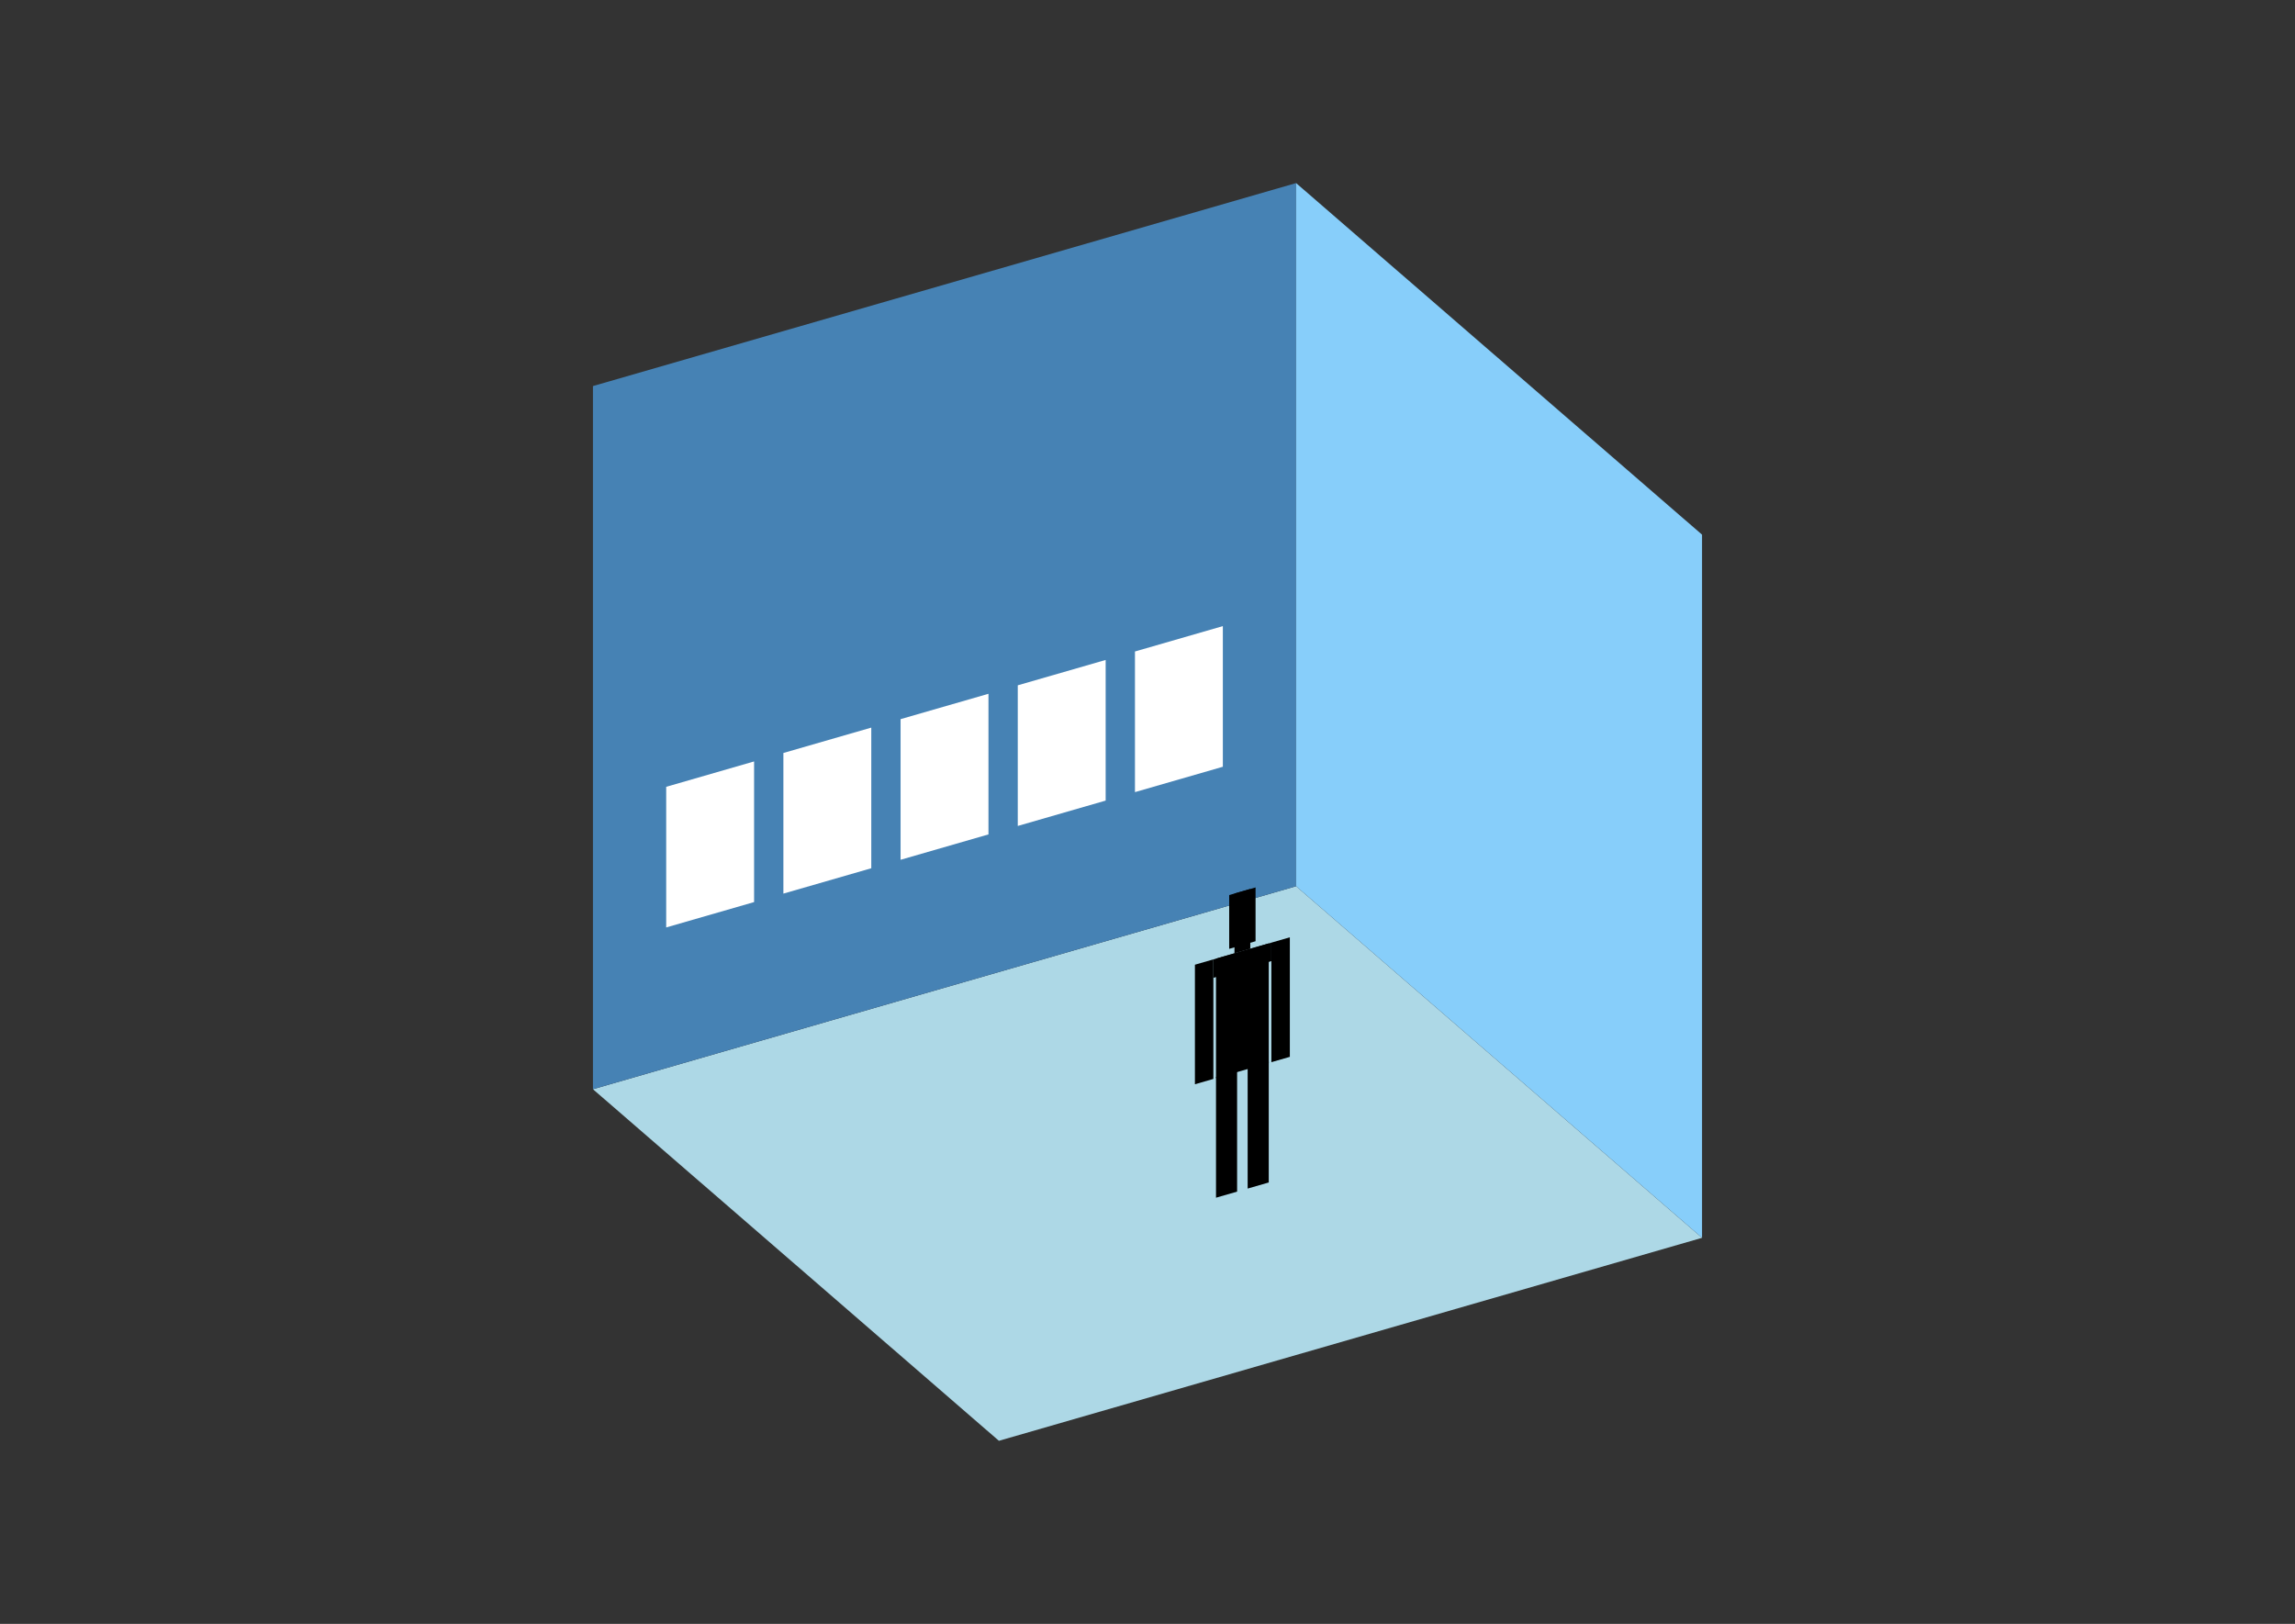 <?xml version="1.0" encoding="UTF-8"?>
<svg
  xmlns="http://www.w3.org/2000/svg"
  width="848"
  height="600"
  style="background-color:white"
>
  <rect width="100%" height="100%" fill="#333333" stroke="none"/>
  <polygon fill="lightblue" points="369.096,532.356 219.096,402.452 478.904,327.452 628.904,457.356" />
  <polygon fill="steelblue" points="219.096,402.452 219.096,142.644 478.904,67.644 478.904,327.452" />
  <polygon fill="lightskyblue" points="628.904,457.356 628.904,197.548 478.904,67.644 478.904,327.452" />
  <polygon fill="white" points="246.159,342.678 246.159,290.716 278.635,281.341 278.635,333.303" />
  <polygon fill="white" points="289.461,330.178 289.461,278.216 321.937,268.841 321.937,320.803" />
  <polygon fill="white" points="332.762,317.678 332.762,265.716 365.238,256.341 365.238,308.303" />
  <polygon fill="white" points="376.063,305.178 376.063,253.216 408.539,243.841 408.539,295.803" />
  <polygon fill="white" points="419.365,292.678 419.365,240.716 451.841,231.341 451.841,283.303" />
  <polygon fill="hsl(288.0,50.0%,52.578%)" points="449.315,442.533 449.315,397.924 457.109,395.674 457.109,440.283" />
  <polygon fill="hsl(288.0,50.0%,52.578%)" points="468.801,436.908 468.801,392.299 461.006,394.549 461.006,439.158" />
  <polygon fill="hsl(288.0,50.0%,52.578%)" points="441.521,400.616 441.521,356.448 448.341,354.48 448.341,398.647" />
  <polygon fill="hsl(288.0,50.0%,52.578%)" points="469.775,392.459 469.775,348.292 476.595,346.323 476.595,390.491" />
  <polygon fill="hsl(288.0,50.0%,52.578%)" points="448.341,361.3 448.341,354.48 469.775,348.292 469.775,355.112" />
  <polygon fill="hsl(288.0,50.0%,52.578%)" points="449.315,398.366 449.315,354.198 468.801,348.573 468.801,392.741" />
  <polygon fill="hsl(288.0,50.0%,52.578%)" points="454.186,350.584 454.186,330.709 463.929,327.896 463.929,347.771" />
  <polygon fill="hsl(288.0,50.0%,52.578%)" points="456.135,352.23 456.135,330.146 461.981,328.459 461.981,350.542" />
</svg>
